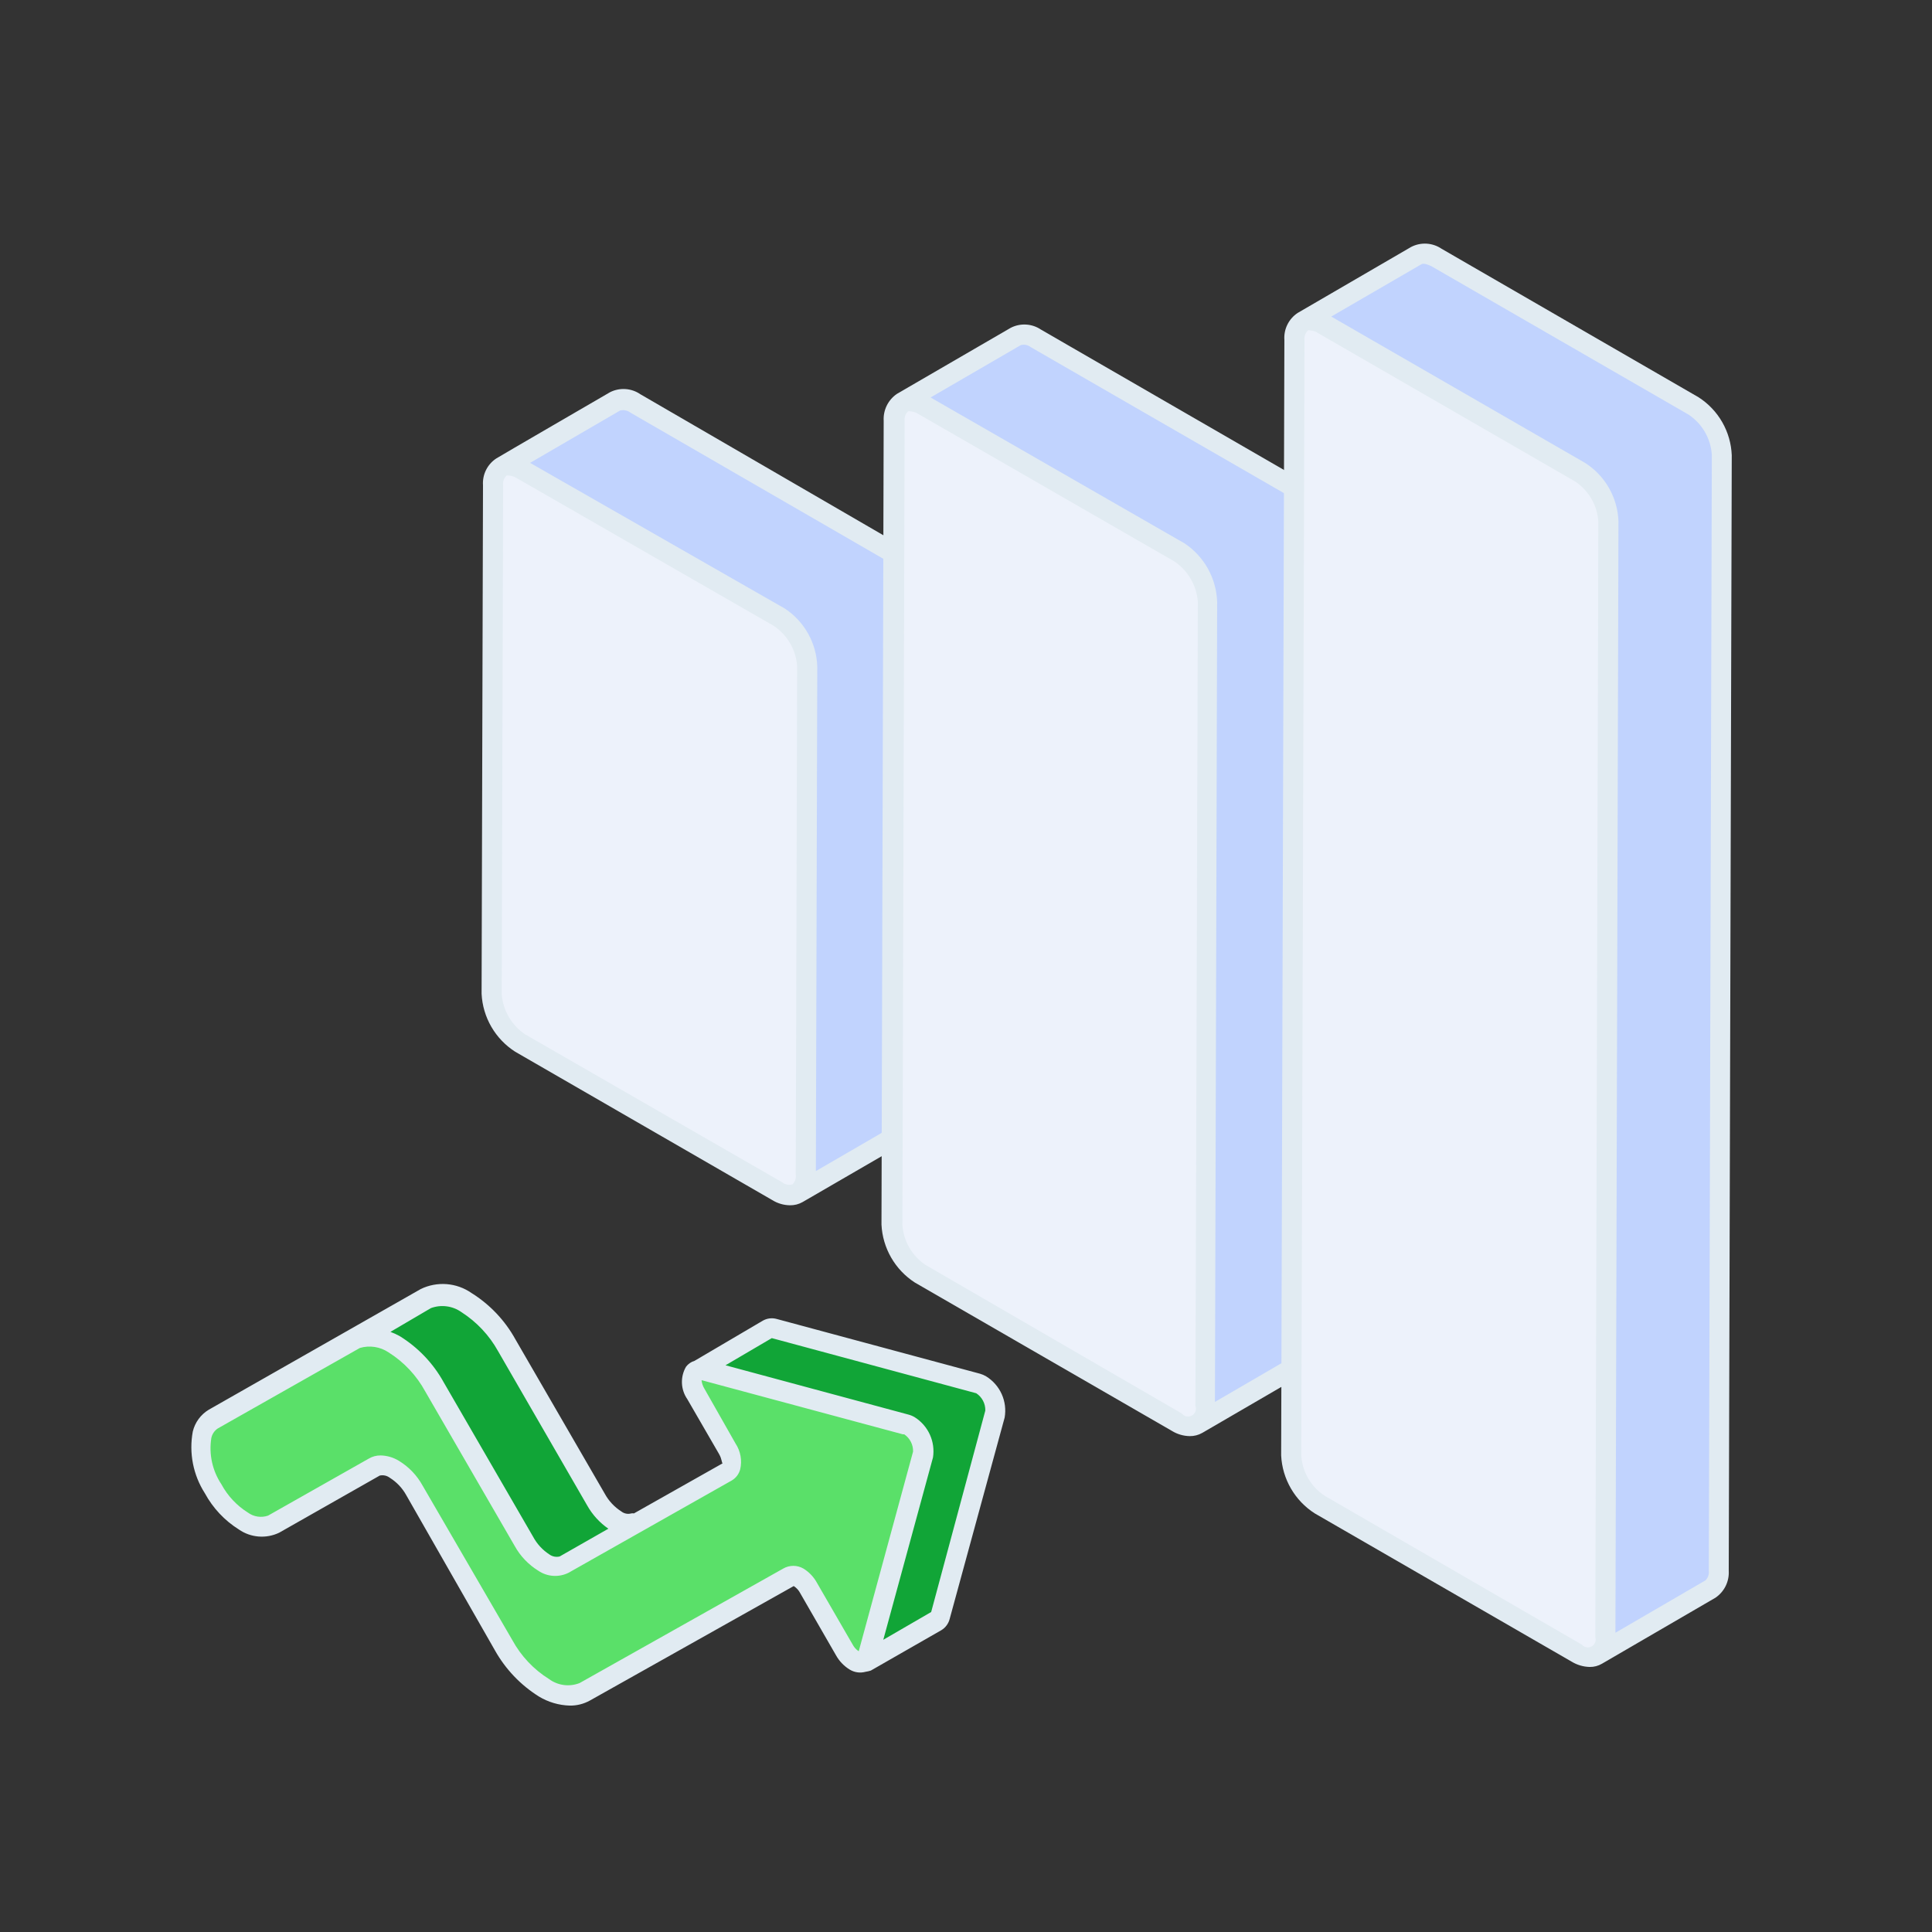 <svg width="203" height="203" viewBox="0 0 203 203" fill="none" xmlns="http://www.w3.org/2000/svg">
<rect x="0" y="0" width="203" height="203" fill="#333333" stroke="none"/>
<g clip-path="url(#clip0)">
<path d="M103.107 145.526L102.727 145.357L81.369 139.563C81.158 139.485 80.925 139.485 80.714 139.563L73.355 143.792C73.516 143.76 73.681 143.76 73.841 143.792L95.156 149.691C95.297 149.73 95.432 149.787 95.558 149.861C96.054 150.177 96.452 150.626 96.706 151.157C96.96 151.687 97.061 152.279 96.996 152.863L91.202 174.009C91.158 174.215 91.037 174.397 90.864 174.517L98.328 170.288C98.515 170.154 98.649 169.959 98.709 169.738L104.482 148.592C104.57 148.003 104.488 147.401 104.244 146.857C104.001 146.314 103.606 145.851 103.107 145.526Z" fill="#11A537"/>
<path d="M41.467 141.191C43.235 142.301 44.69 143.844 45.696 145.674L55.064 161.892C55.569 162.805 56.297 163.576 57.178 164.134C57.481 164.353 57.836 164.487 58.207 164.525C58.578 164.562 58.953 164.5 59.293 164.345L62.676 162.421C64.177 161.131 65.277 160.053 65.002 159.884C64.022 159.315 63.194 158.517 62.592 157.558L53.203 141.339C52.199 139.508 50.743 137.965 48.974 136.856C48.369 136.418 47.659 136.149 46.916 136.074C46.173 136 45.424 136.124 44.745 136.433L37.449 140.662C38.112 140.422 38.823 140.344 39.523 140.436C40.222 140.528 40.889 140.787 41.467 141.191Z" fill="#11A537"/>
<path d="M81.834 64.854C82.706 65.42 83.431 66.184 83.95 67.085C84.468 67.986 84.765 68.997 84.816 70.035L84.583 123.471C84.583 125.374 83.23 126.135 81.581 125.183L54.662 109.599C53.791 109.031 53.065 108.266 52.543 107.366C52.022 106.466 51.719 105.456 51.659 104.418L51.807 50.983C51.807 49.08 53.182 48.297 54.831 49.27L81.834 64.854Z" fill="#EDF2FB"/>
<path d="M93.76 57.919L66.757 42.292C66.455 42.073 66.1 41.938 65.728 41.901C65.357 41.864 64.983 41.926 64.643 42.08L52.695 49.059C53.035 48.904 53.41 48.842 53.781 48.879C54.153 48.916 54.508 49.051 54.81 49.27L81.834 64.854C82.706 65.42 83.431 66.184 83.95 67.085C84.468 67.986 84.765 68.997 84.816 70.035L84.583 123.471C84.62 123.839 84.559 124.211 84.407 124.549C84.255 124.886 84.017 125.178 83.716 125.395L95.727 118.417C96.028 118.2 96.266 117.908 96.418 117.571C96.57 117.233 96.631 116.861 96.594 116.493L96.742 63.078C96.681 62.045 96.38 61.041 95.863 60.145C95.345 59.249 94.625 58.487 93.76 57.919Z" fill="#C1D3FE"/>
<path d="M94.289 57.094L67.286 41.425C66.822 41.105 66.281 40.917 65.719 40.88C65.157 40.843 64.595 40.958 64.093 41.213C64.093 41.213 52.146 48.149 52.146 48.17C51.684 48.473 51.312 48.893 51.067 49.387C50.821 49.881 50.712 50.432 50.75 50.983L50.602 104.418C50.662 105.641 51.014 106.832 51.628 107.892C52.243 108.951 53.102 109.848 54.133 110.508L81.137 126.092C81.701 126.446 82.353 126.636 83.019 126.642C83.478 126.648 83.931 126.531 84.33 126.304L96.256 119.389C96.717 119.082 97.089 118.658 97.334 118.16C97.579 117.662 97.689 117.109 97.651 116.556L97.799 63.12C97.734 61.91 97.381 60.732 96.771 59.684C96.16 58.636 95.31 57.748 94.289 57.094ZM55.191 108.689C54.484 108.219 53.894 107.594 53.465 106.861C53.036 106.128 52.78 105.307 52.717 104.46L52.865 50.983C52.843 50.797 52.865 50.609 52.927 50.433C52.989 50.258 53.091 50.098 53.224 49.968C53.307 49.946 53.395 49.946 53.478 49.968C53.771 49.99 54.054 50.085 54.303 50.242L81.306 65.763C82.009 66.236 82.595 66.862 83.02 67.595C83.445 68.328 83.698 69.148 83.759 69.993L83.611 123.428C83.636 123.612 83.619 123.799 83.56 123.975C83.502 124.151 83.403 124.311 83.272 124.443C83.088 124.494 82.895 124.502 82.708 124.465C82.521 124.428 82.345 124.348 82.194 124.232L55.191 108.689ZM95.537 116.535C95.562 116.718 95.545 116.906 95.487 117.082C95.428 117.258 95.329 117.418 95.199 117.55L85.725 123.048L85.873 70.056C85.838 68.839 85.51 67.648 84.917 66.585C84.324 65.521 83.485 64.616 82.469 63.945L55.698 48.635L65.15 43.137C65.334 43.088 65.527 43.081 65.714 43.118C65.901 43.155 66.077 43.234 66.229 43.349L93.232 58.955C93.933 59.429 94.517 60.056 94.942 60.789C95.367 61.521 95.621 62.34 95.685 63.184L95.537 116.535Z" fill="#E1EBF2"/>
<path d="M123.936 58.066C124.795 58.647 125.507 59.419 126.017 60.322C126.527 61.224 126.821 62.233 126.875 63.268L126.664 147.725C126.664 149.628 125.31 150.389 123.661 149.438L96.658 133.853C95.79 133.283 95.069 132.517 94.551 131.617C94.033 130.718 93.734 129.709 93.676 128.672L93.909 44.216C93.909 42.313 95.262 41.53 96.933 42.482L123.936 58.066Z" fill="#EDF2FB"/>
<path d="M135.841 51.152L108.838 35.567C108.535 35.348 108.18 35.214 107.809 35.176C107.438 35.139 107.063 35.201 106.723 35.356L94.797 42.292C95.137 42.137 95.511 42.075 95.883 42.112C96.254 42.15 96.609 42.284 96.912 42.503L123.915 58.087C124.775 58.664 125.49 59.431 126.003 60.33C126.517 61.229 126.815 62.235 126.875 63.268L126.664 147.725C126.7 148.093 126.64 148.465 126.487 148.803C126.335 149.14 126.097 149.432 125.797 149.649L137.723 142.713C138.023 142.496 138.262 142.205 138.414 141.867C138.566 141.529 138.627 141.157 138.59 140.789L138.844 56.332C138.784 55.294 138.481 54.284 137.959 53.384C137.438 52.484 136.712 51.72 135.841 51.152Z" fill="#C1D3FE"/>
<path d="M136.369 50.221L109.387 34.637C108.921 34.321 108.379 34.136 107.817 34.103C107.255 34.069 106.694 34.188 106.194 34.447L94.247 41.382C93.788 41.693 93.419 42.118 93.174 42.614C92.93 43.111 92.818 43.663 92.851 44.216L92.619 128.672C92.678 129.893 93.028 131.082 93.638 132.141C94.248 133.201 95.102 134.099 96.129 134.762L123.132 150.347C123.698 150.697 124.349 150.887 125.014 150.897C125.473 150.903 125.926 150.786 126.325 150.558L138.251 143.622C138.7 143.308 139.058 142.88 139.288 142.382C139.519 141.885 139.613 141.335 139.562 140.789L139.816 56.333C139.769 55.113 139.431 53.923 138.832 52.86C138.232 51.797 137.388 50.893 136.369 50.221ZM97.271 132.923C96.562 132.456 95.972 131.831 95.546 131.097C95.121 130.363 94.871 129.54 94.818 128.694L95.05 44.237C95.028 44.052 95.048 43.863 95.111 43.687C95.173 43.511 95.275 43.352 95.41 43.222C95.493 43.197 95.581 43.197 95.664 43.222C95.958 43.238 96.243 43.333 96.488 43.497L123.407 58.997C124.108 59.472 124.692 60.099 125.117 60.831C125.542 61.563 125.796 62.382 125.86 63.226L125.606 147.725C125.675 147.909 125.676 148.111 125.609 148.295C125.542 148.48 125.411 148.634 125.241 148.731C125.07 148.828 124.87 148.86 124.678 148.823C124.485 148.786 124.312 148.682 124.189 148.528L97.271 132.923ZM137.448 140.789C137.473 140.973 137.456 141.16 137.397 141.336C137.339 141.512 137.24 141.672 137.109 141.804L127.657 147.302L127.89 63.268C127.853 62.04 127.523 60.839 126.927 59.765C126.331 58.691 125.487 57.775 124.464 57.094L97.778 41.763L107.252 36.265C107.432 36.214 107.622 36.207 107.806 36.243C107.989 36.28 108.162 36.36 108.309 36.477L135.333 52.061C136.04 52.531 136.63 53.157 137.059 53.89C137.488 54.623 137.744 55.444 137.807 56.29L137.448 140.789Z" fill="#E1EBF2"/>
<path d="M166.016 49.587C166.891 50.148 167.619 50.912 168.138 51.814C168.657 52.715 168.952 53.728 168.997 54.768L168.68 171.979C168.68 173.882 167.327 174.643 165.677 173.692L138.674 158.086C137.8 157.527 137.071 156.767 136.549 155.869C136.027 154.972 135.726 153.963 135.671 152.927L136.01 35.715C136.01 33.812 137.363 33.03 139.012 33.981L166.016 49.587Z" fill="#EDF2FB"/>
<path d="M177.942 42.651L150.939 27.067C150.636 26.848 150.281 26.713 149.91 26.676C149.539 26.639 149.164 26.701 148.824 26.855L136.898 33.833C137.238 33.679 137.612 33.617 137.984 33.654C138.355 33.691 138.71 33.826 139.013 34.045L166.016 49.65C166.891 50.212 167.619 50.976 168.138 51.877C168.657 52.779 168.952 53.792 168.997 54.831L168.68 172.043C168.715 172.413 168.651 172.786 168.495 173.124C168.339 173.462 168.096 173.753 167.792 173.967L179.739 167.052C180.044 166.838 180.286 166.547 180.442 166.209C180.598 165.871 180.662 165.498 180.628 165.128L180.945 47.916C180.91 46.861 180.619 45.829 180.096 44.912C179.572 43.994 178.833 43.218 177.942 42.651Z" fill="#C1D3FE"/>
<path d="M178.471 41.742L151.467 26.136C151.002 25.82 150.459 25.636 149.897 25.602C149.335 25.569 148.775 25.687 148.274 25.946L136.348 32.882C135.885 33.188 135.512 33.611 135.267 34.109C135.021 34.607 134.913 35.162 134.953 35.715L134.614 152.927C134.674 154.15 135.026 155.341 135.641 156.4C136.255 157.46 137.114 158.357 138.146 159.017L165.149 174.601C165.718 174.945 166.366 175.134 167.031 175.151C167.484 175.159 167.93 175.042 168.321 174.812L180.247 167.877C180.705 167.566 181.075 167.141 181.32 166.645C181.564 166.148 181.676 165.596 181.643 165.043L181.96 47.832C181.911 46.611 181.569 45.42 180.961 44.359C180.354 43.299 179.499 42.401 178.471 41.742ZM139.203 157.177C138.49 156.712 137.896 156.088 137.467 155.354C137.037 154.62 136.785 153.796 136.729 152.948L137.067 35.736C137.044 35.551 137.065 35.363 137.127 35.187C137.19 35.01 137.292 34.851 137.427 34.721C137.509 34.697 137.598 34.697 137.68 34.721C137.968 34.738 138.246 34.833 138.484 34.996L165.487 50.581C166.196 51.047 166.786 51.672 167.212 52.406C167.637 53.14 167.887 53.963 167.94 54.81L167.623 172.021C167.681 172.203 167.675 172.4 167.604 172.578C167.534 172.755 167.404 172.903 167.236 172.995C167.069 173.088 166.875 173.119 166.687 173.084C166.499 173.049 166.329 172.95 166.206 172.804L139.203 157.177ZM179.549 165.043C179.572 165.229 179.551 165.417 179.489 165.593C179.427 165.769 179.324 165.928 179.19 166.058L169.737 171.556L170.055 54.768C170.011 53.537 169.668 52.337 169.057 51.268C168.445 50.2 167.583 49.296 166.544 48.635L139.88 33.262L149.353 27.764C149.564 27.637 149.966 27.764 150.41 27.976L177.413 43.56C178.121 44.028 178.71 44.654 179.136 45.387C179.561 46.121 179.811 46.943 179.866 47.789L179.549 165.043Z" fill="#E1EBF2"/>
<path d="M95.579 149.861C96.075 150.177 96.473 150.626 96.727 151.156C96.981 151.687 97.081 152.278 97.017 152.863L91.223 174.009C91.032 174.728 90.419 174.834 89.764 174.474C89.378 174.182 89.054 173.815 88.812 173.396L85.048 166.862C84.799 166.403 84.434 166.017 83.991 165.741C83.831 165.646 83.648 165.596 83.462 165.596C83.276 165.596 83.094 165.646 82.934 165.741L61.323 177.752C60.643 178.061 59.894 178.185 59.151 178.11C58.408 178.036 57.698 177.766 57.093 177.329C55.33 176.222 53.875 174.687 52.864 172.867L43.56 156.627C43.059 155.711 42.331 154.939 41.446 154.386C41.143 154.167 40.788 154.032 40.417 153.995C40.045 153.958 39.671 154.02 39.331 154.174L28.758 160.159C28.248 160.388 27.686 160.48 27.13 160.424C26.573 160.368 26.041 160.167 25.586 159.841C24.269 159.011 23.191 157.852 22.457 156.479C20.68 153.434 20.701 150.135 22.457 149.163L37.259 140.704C37.938 140.395 38.687 140.272 39.43 140.346C40.173 140.42 40.883 140.69 41.488 141.127C43.256 142.238 44.711 143.781 45.717 145.61L55.085 161.829C55.59 162.742 56.317 163.513 57.199 164.07C57.502 164.289 57.857 164.424 58.228 164.461C58.599 164.498 58.974 164.436 59.314 164.282L76.463 154.576C77.055 154.238 77.055 153.159 76.463 152.144L73.164 146.435C72.361 145.039 72.741 143.665 73.841 143.94L95.156 149.691C95.304 149.728 95.447 149.785 95.579 149.861Z" fill="#5AE069"/>
<path d="M103.614 144.616C103.415 144.498 103.202 144.406 102.98 144.342L81.623 138.59C81.38 138.52 81.127 138.499 80.876 138.528C80.626 138.557 80.383 138.636 80.164 138.759L72.974 142.988C72.62 143.093 72.309 143.308 72.086 143.601C71.781 144.122 71.631 144.719 71.653 145.322C71.676 145.925 71.87 146.509 72.213 147.006L75.554 152.779C75.871 153.329 75.829 153.751 75.934 153.751L66.609 159.017C66.518 158.999 66.425 158.999 66.334 159.017C66.154 159.068 65.964 159.075 65.78 159.038C65.596 159.002 65.424 158.922 65.277 158.805C64.552 158.341 63.955 157.701 63.543 156.944L54.154 140.726C53.057 138.738 51.47 137.064 49.544 135.862C48.774 135.324 47.874 135.002 46.938 134.927C46.001 134.853 45.061 135.03 44.216 135.439L21.928 148.127C21.513 148.378 21.151 148.71 20.864 149.102C20.578 149.493 20.371 149.938 20.258 150.41C19.84 152.657 20.293 154.978 21.526 156.902C22.37 158.457 23.601 159.768 25.1 160.708C25.712 161.132 26.426 161.387 27.169 161.446C27.912 161.506 28.657 161.368 29.329 161.047L39.902 155.041C40.084 155.001 40.274 155.001 40.456 155.041C40.639 155.082 40.81 155.161 40.959 155.274C41.684 155.73 42.281 156.363 42.693 157.114L51.997 173.396C53.108 175.38 54.7 177.053 56.628 178.259C57.607 178.85 58.721 179.178 59.864 179.211C60.602 179.223 61.332 179.04 61.978 178.682L83.399 166.65C83.685 166.834 83.919 167.089 84.076 167.391L87.84 173.925C88.182 174.54 88.677 175.057 89.278 175.426C89.525 175.577 89.801 175.676 90.088 175.716C90.376 175.756 90.668 175.736 90.948 175.659C91.135 175.632 91.318 175.589 91.498 175.532L98.92 171.281C99.353 171.015 99.664 170.59 99.787 170.097L105.56 148.951C105.707 148.117 105.6 147.258 105.253 146.485C104.906 145.712 104.335 145.061 103.614 144.616ZM45.273 137.448C45.803 137.251 46.372 137.187 46.932 137.261C47.493 137.334 48.026 137.544 48.487 137.871C50.09 138.899 51.412 140.308 52.336 141.973L61.703 158.192C62.248 159.161 63.008 159.993 63.924 160.624L58.806 163.542C58.622 163.587 58.43 163.591 58.244 163.555C58.058 163.518 57.882 163.442 57.728 163.331C57.009 162.865 56.42 162.225 56.015 161.47L46.626 145.251C45.528 143.257 43.933 141.582 41.995 140.387C41.684 140.213 41.358 140.065 41.023 139.943L45.273 137.448ZM85.852 166.333C85.516 165.707 85.02 165.181 84.414 164.811C84.093 164.625 83.728 164.527 83.357 164.527C82.985 164.527 82.621 164.625 82.299 164.811L60.9 176.843C60.372 177.051 59.8 177.121 59.238 177.047C58.676 176.973 58.141 176.757 57.686 176.42C56.074 175.412 54.749 174.007 53.837 172.339L44.406 156.099C43.813 155.018 42.945 154.114 41.89 153.477C41.321 153.133 40.672 152.944 40.008 152.927C39.561 152.918 39.121 153.035 38.739 153.265L28.166 159.249C27.814 159.371 27.438 159.406 27.07 159.351C26.701 159.296 26.352 159.152 26.051 158.932C24.878 158.198 23.916 157.17 23.26 155.951C22.314 154.526 21.936 152.798 22.203 151.108C22.243 150.903 22.324 150.707 22.44 150.533C22.556 150.359 22.705 150.209 22.88 150.093L37.809 141.635C38.316 141.485 38.85 141.449 39.372 141.53C39.895 141.61 40.394 141.805 40.832 142.1C42.445 143.116 43.77 144.528 44.681 146.202L54.07 162.421C54.662 163.495 55.521 164.399 56.565 165.043C57.027 165.357 57.565 165.541 58.122 165.578C58.679 165.616 59.237 165.504 59.737 165.255L76.865 155.57C77.088 155.443 77.283 155.273 77.439 155.07C77.595 154.866 77.709 154.634 77.774 154.386C77.881 153.925 77.892 153.448 77.809 152.983C77.725 152.517 77.548 152.074 77.288 151.679L74.01 145.906C73.846 145.636 73.745 145.333 73.714 145.018L94.86 150.706H95.008C95.304 150.906 95.545 151.178 95.707 151.496C95.87 151.814 95.95 152.168 95.938 152.525L90.229 173.502C89.961 173.327 89.743 173.087 89.595 172.804L85.852 166.333ZM97.841 169.378L92.809 172.296L98.032 153.138C98.159 152.322 98.044 151.487 97.703 150.736C97.361 149.984 96.806 149.349 96.108 148.909C95.903 148.787 95.682 148.695 95.452 148.634L76.231 143.453L81.094 140.599L102.578 146.393C102.878 146.59 103.123 146.861 103.289 147.179C103.456 147.497 103.539 147.852 103.53 148.211L97.841 169.378Z" fill="#E1EBF2"/>
</g>
<defs>
<clipPath id="clip0">
<rect width="203" height="203" fill="white"/>
</clipPath>
</defs>
</svg>
